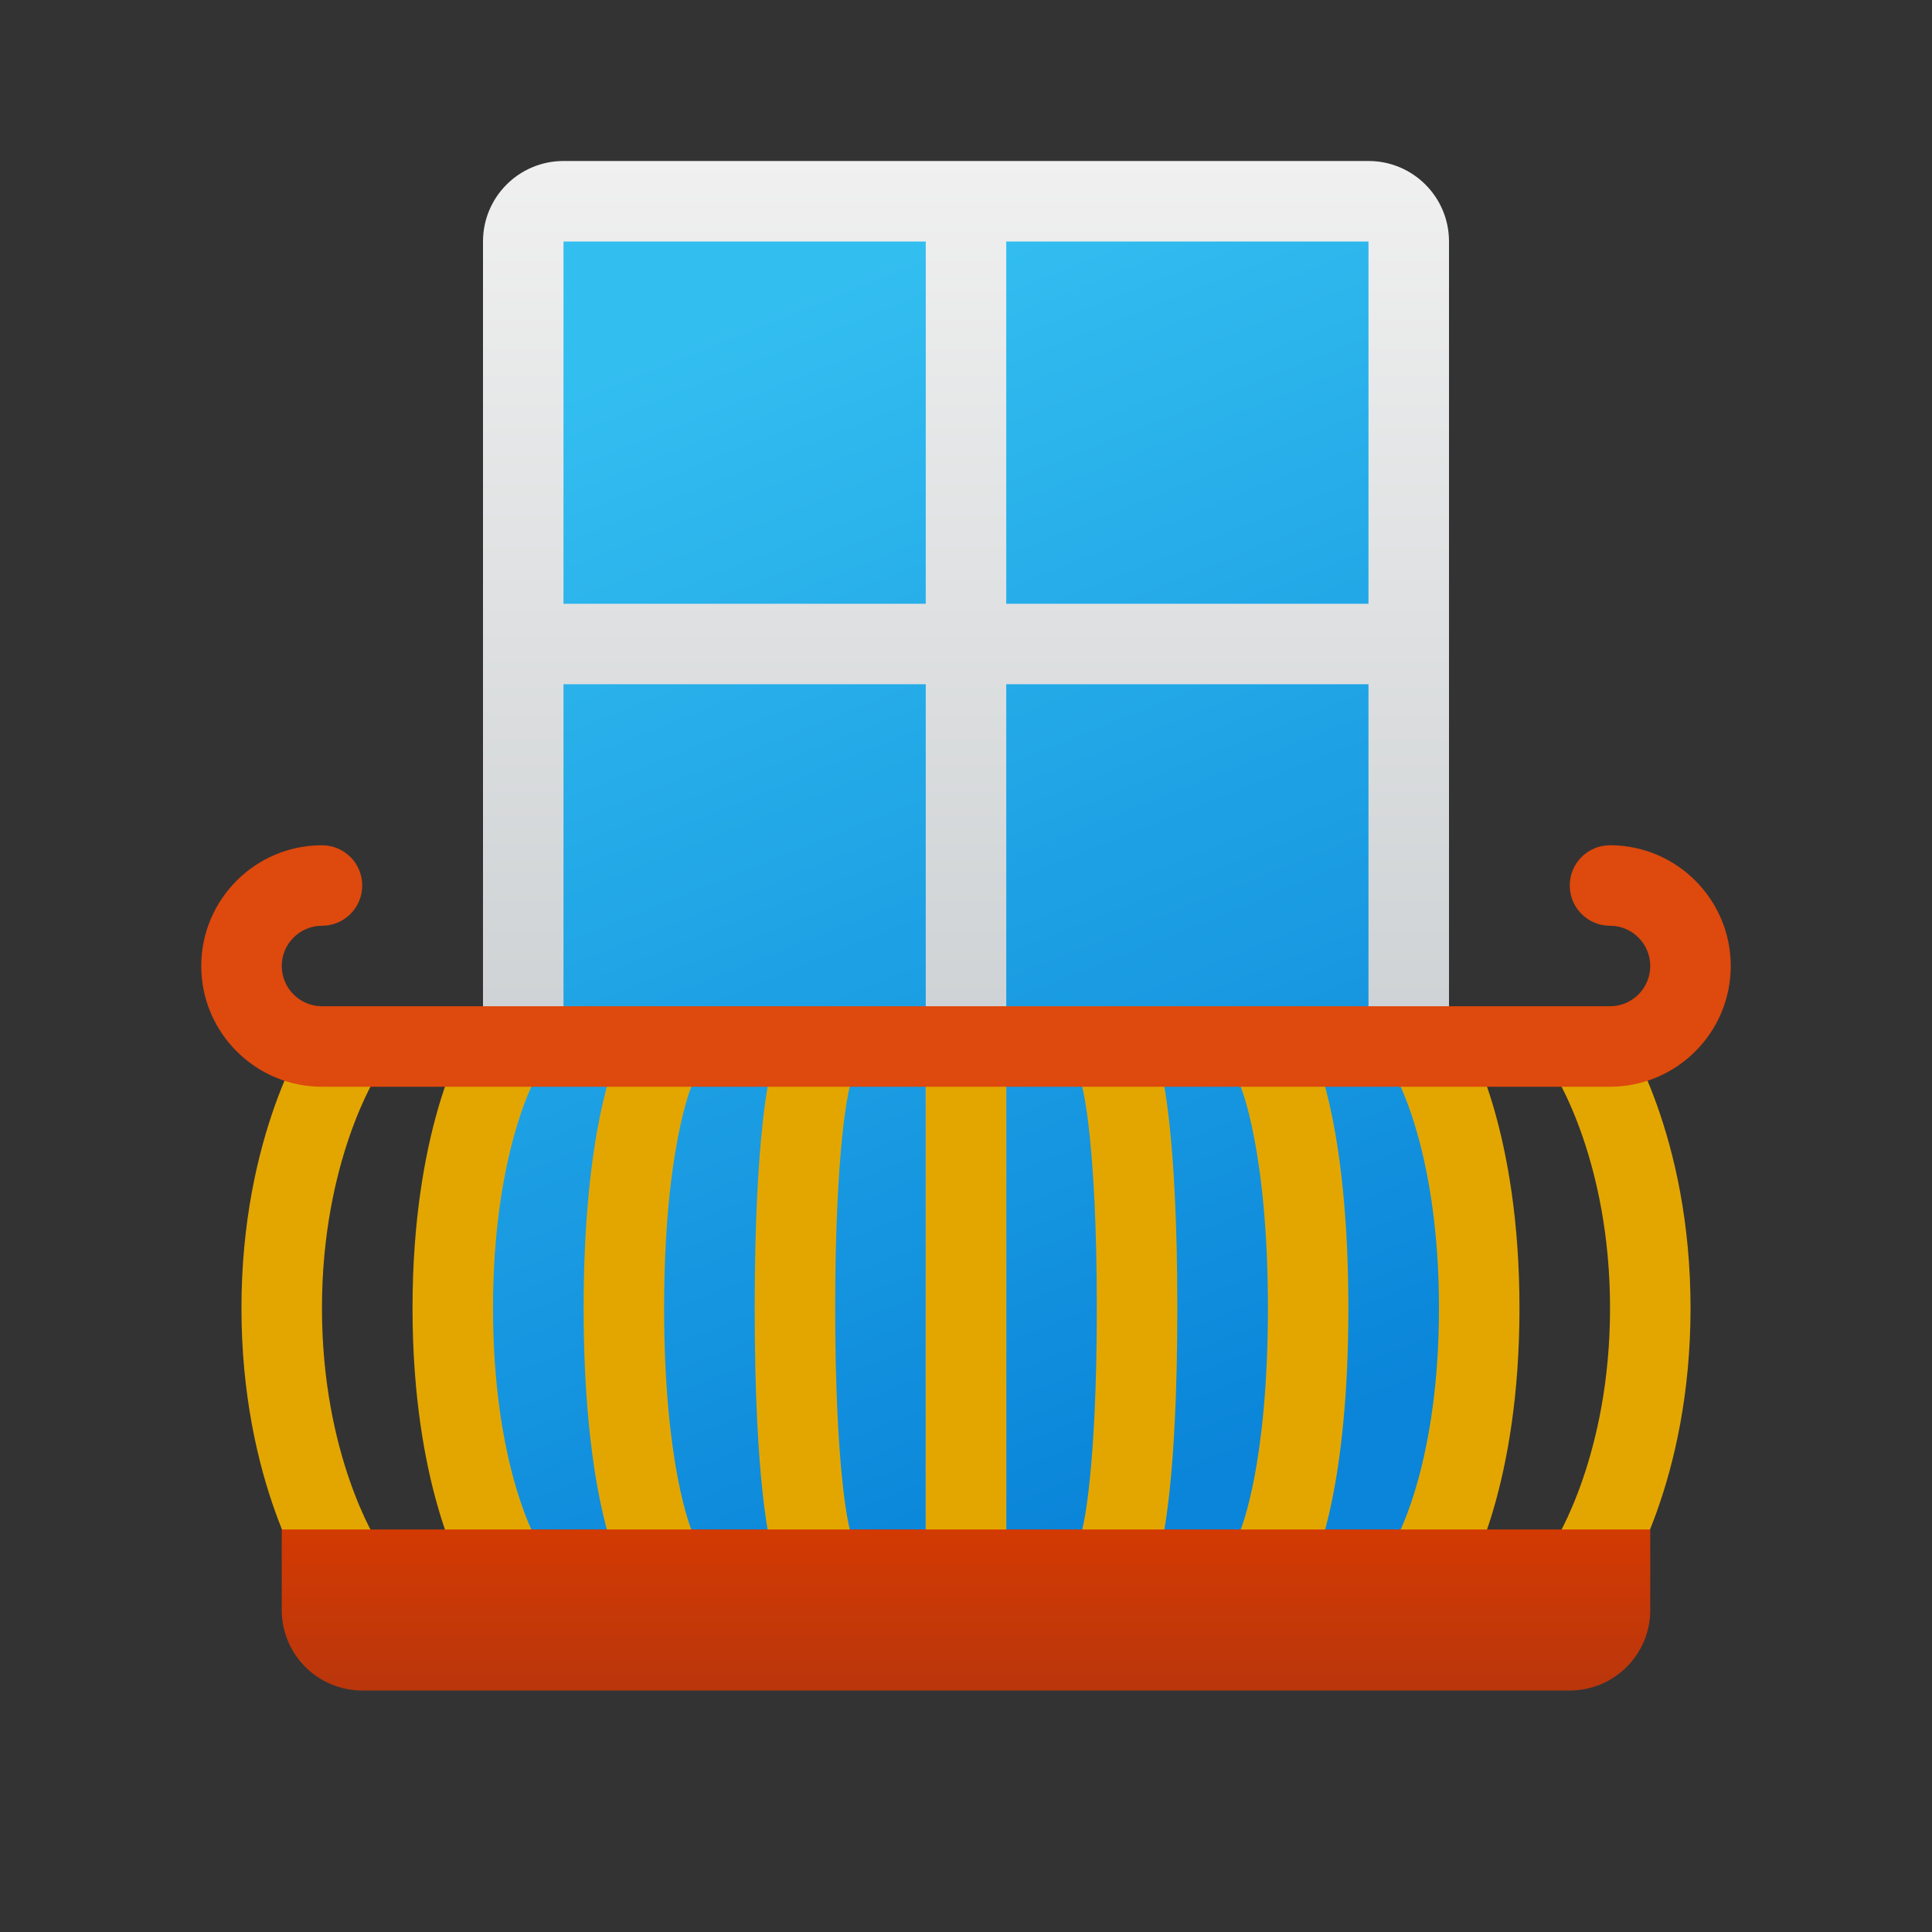 <svg xmlns="http://www.w3.org/2000/svg" viewBox="0 0 48 48" width="300px" height="300px"><rect x="0" y="0" width="48" height="48" fill="#333333" stroke="none"/><linearGradient id="g_H_UYQklpoFFk1cdYCcha" x1="24" x2="24" y1="3.945" y2="37.945" gradientUnits="userSpaceOnUse"><stop offset="0" stop-color="#f0f0f0"/><stop offset="1" stop-color="#bbc1c4"/></linearGradient><path fill="url(#g_H_UYQklpoFFk1cdYCcha)" d="M36,38H12V6c0-1.105,0.895-2,2-2h20c1.105,0,2,0.895,2,2V38z"/><linearGradient id="g_H_UYQklpoFFk1cdYCchb" x1="17.481" x2="29.039" y1="8.276" y2="37.017" gradientUnits="userSpaceOnUse"><stop offset="0" stop-color="#33bef0"/><stop offset="1" stop-color="#0a85d9"/></linearGradient><path fill="url(#g_H_UYQklpoFFk1cdYCchb)" d="M25,6h9v9h-9V6z M14,6h9v9h-9V6z M25,17h9v9h2l1,6l-1,6H25V17z M14,17h9v21H12l-1-5l1-7 l2,0.003V17z"/><path fill="#e3a600" d="M24,39c-0.553,0-1-0.448-1-1V27c0-0.552,0.447-1,1-1s1,0.448,1,1v11C25,38.552,24.553,39,24,39z"/><path fill="#e3a600" d="M27.862,39.22c-0.092,0-0.187-0.013-0.28-0.041c-0.526-0.153-0.831-0.703-0.683-1.23	c0.012-0.045,0.351-1.402,0.351-5.449c0-4.097-0.348-5.437-0.351-5.45c-0.143-0.53,0.167-1.08,0.694-1.228	c0.528-0.147,1.075,0.151,1.229,0.678c0.044,0.15,0.428,1.594,0.428,5.999c0,4.405-0.384,5.849-0.428,5.999	C28.695,38.936,28.296,39.22,27.862,39.22z"/><path fill="#e3a600" d="M31.724,39.438c-0.142,0-0.285-0.03-0.423-0.094c-0.497-0.232-0.714-0.822-0.486-1.32	c0.021-0.05,0.686-1.645,0.686-5.523c0-3.923-0.679-5.509-0.686-5.524c-0.222-0.501,0-1.093,0.499-1.319s1.085-0.014,1.317,0.482	c0.089,0.19,0.869,1.987,0.869,6.361s-0.78,6.171-0.869,6.361C32.461,39.225,32.101,39.438,31.724,39.438z"/><path fill="#e3a600" d="M35.586,39.657c-0.172,0-0.346-0.044-0.504-0.137c-0.475-0.278-0.636-0.887-0.361-1.362	c0.024-0.045,1.03-1.898,1.03-5.658c0-3.789-1.021-5.641-1.031-5.659c-0.27-0.479-0.105-1.088,0.371-1.362	c0.473-0.273,1.081-0.116,1.359,0.358c0.053,0.091,1.301,2.273,1.301,6.663c0,4.389-1.248,6.571-1.301,6.662	C36.264,39.48,35.93,39.657,35.586,39.657z"/><path fill="#e3a600" d="M39.448,39.876c-0.191,0-0.385-0.055-0.556-0.169c-0.457-0.307-0.581-0.925-0.276-1.384	c0.033-0.051,1.385-2.185,1.385-5.823c0-3.666-1.372-5.803-1.386-5.825c-0.301-0.46-0.176-1.08,0.283-1.383	c0.46-0.305,1.075-0.182,1.382,0.275c0.07,0.105,1.721,2.621,1.721,6.933s-1.65,6.827-1.721,6.932	C40.088,39.72,39.771,39.876,39.448,39.876z"/><path fill="#e3a600" d="M20.133,39.215c-0.432,0-0.828-0.28-0.955-0.716c-0.044-0.15-0.428-1.594-0.428-5.999	c0-4.405,0.384-5.849,0.428-5.999c0.153-0.53,0.702-0.838,1.24-0.68c0.53,0.154,0.834,0.709,0.68,1.24	c0,0.002-0.348,1.343-0.348,5.439c0,4.096,0.348,5.437,0.351,5.45c0.143,0.529-0.167,1.079-0.694,1.227	C20.314,39.203,20.224,39.215,20.133,39.215z"/><path fill="#e3a600" d="M16.271,39.434c-0.375,0-0.732-0.211-0.901-0.573C15.28,38.671,14.5,36.875,14.5,32.5	s0.78-6.171,0.869-6.361c0.234-0.499,0.827-0.716,1.33-0.482c0.5,0.233,0.716,0.829,0.482,1.329	C17.179,26.991,16.5,28.577,16.5,32.5s0.679,5.509,0.686,5.524c0.222,0.501,0,1.093-0.499,1.319	C16.552,39.405,16.409,39.434,16.271,39.434z"/><path fill="#e3a600" d="M12.409,39.655c-0.342,0-0.674-0.176-0.859-0.493c-0.053-0.091-1.301-2.273-1.301-6.662	c0-4.389,1.248-6.572,1.301-6.663c0.279-0.477,0.893-0.638,1.368-0.357c0.477,0.279,0.637,0.891,0.358,1.368	c-0.007,0.011-1.027,1.863-1.027,5.652c0,3.789,1.021,5.641,1.031,5.659c0.27,0.479,0.105,1.088-0.371,1.362	C12.752,39.611,12.579,39.655,12.409,39.655z"/><path fill="#e3a600" d="M8.549,39.875c-0.321,0-0.637-0.155-0.829-0.442c-0.07-0.105-1.721-2.62-1.721-6.932	s1.65-6.828,1.721-6.933c0.307-0.46,0.931-0.581,1.387-0.275c0.46,0.307,0.583,0.928,0.275,1.387	c-0.011,0.017-1.383,2.155-1.383,5.82c0,3.665,1.372,5.803,1.386,5.824c0.301,0.46,0.176,1.08-0.283,1.384	C8.931,39.82,8.738,39.875,8.549,39.875z"/><linearGradient id="g_H_UYQklpoFFk1cdYCchc" x1="24" x2="24" y1="37.829" y2="42.145" gradientUnits="userSpaceOnUse"><stop offset="0" stop-color="#d43a02"/><stop offset="1" stop-color="#b9360c"/></linearGradient><path fill="url(#g_H_UYQklpoFFk1cdYCchc)" d="M39,42H9c-1.105,0-2-0.895-2-2v-2h34v2C41,41.105,40.105,42,39,42z"/><path fill="#de490d" d="M40,27H8c-1.654,0-3-1.346-3-3s1.346-3,3-3c0.553,0,1,0.448,1,1s-0.447,1-1,1c-0.552,0-1,0.449-1,1	s0.448,1,1,1h32c0.552,0,1-0.449,1-1s-0.448-1-1-1c-0.553,0-1-0.448-1-1s0.447-1,1-1c1.654,0,3,1.346,3,3S41.654,27,40,27z"/></svg>